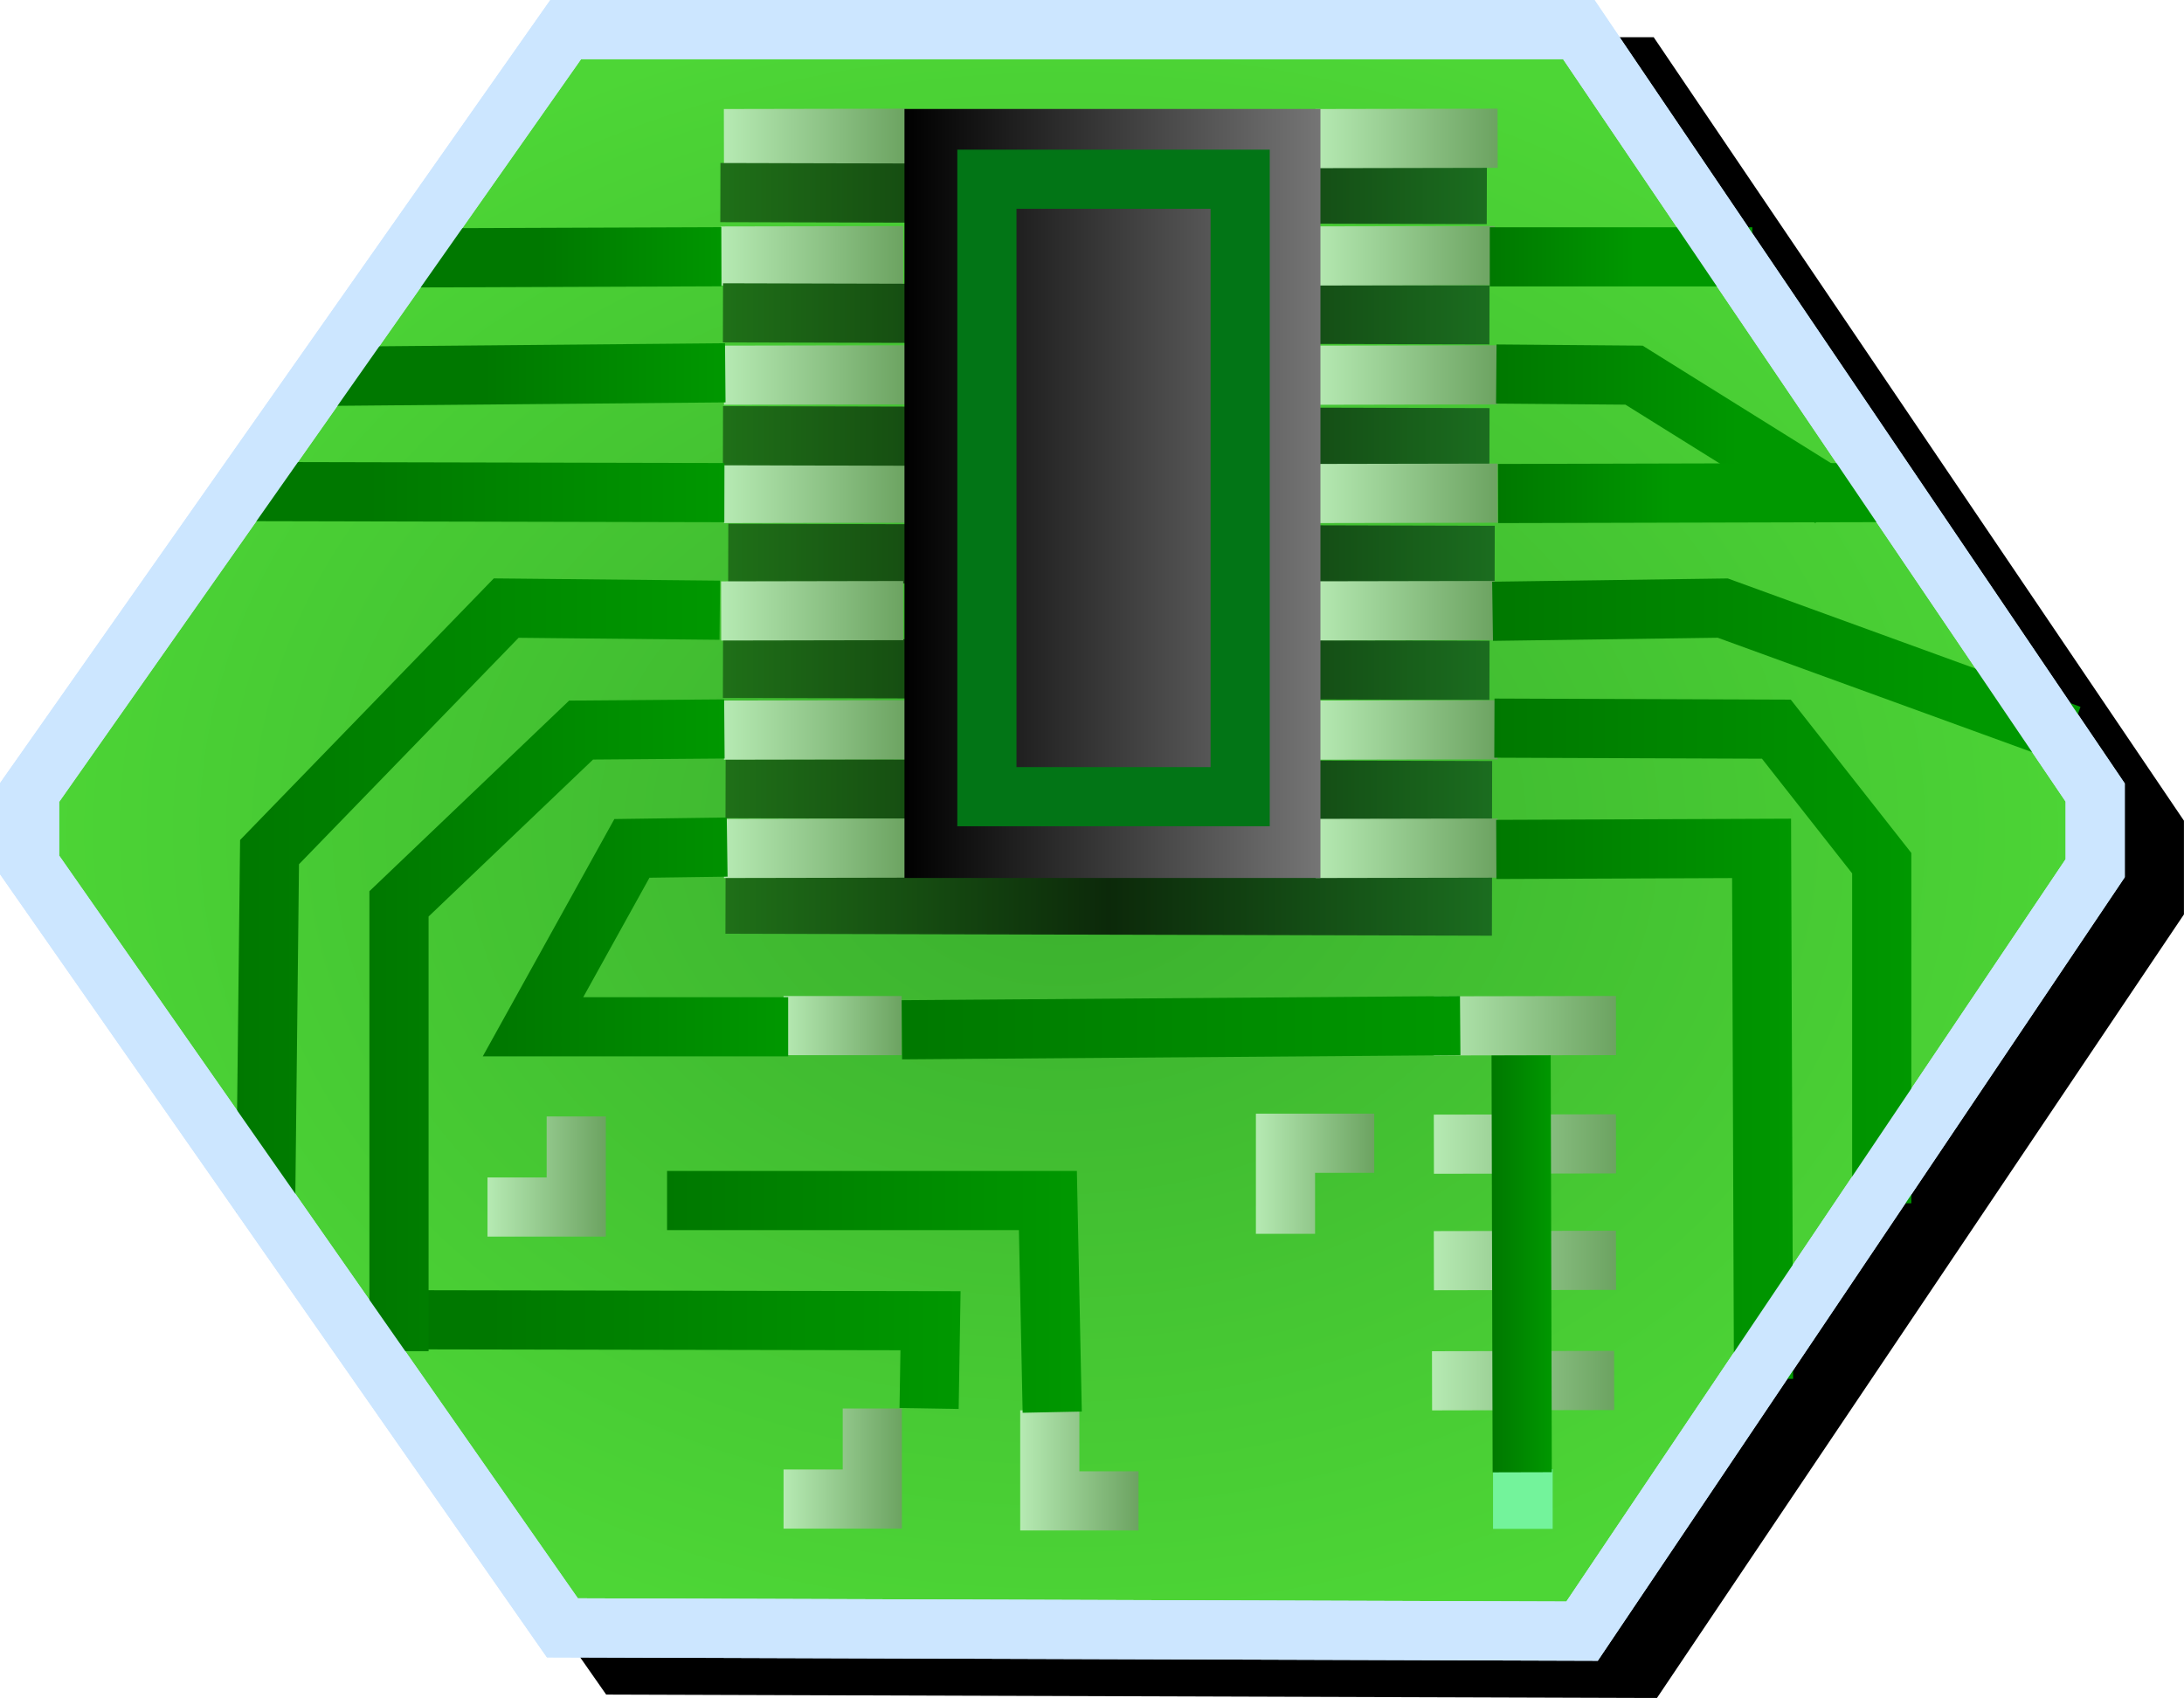 <?xml version="1.0" encoding="UTF-8" standalone="no"?>
<!-- Created with Inkscape (http://www.inkscape.org/) -->
<svg
   xmlns:dc="http://purl.org/dc/elements/1.1/"
   xmlns:cc="http://web.resource.org/cc/"
   xmlns:rdf="http://www.w3.org/1999/02/22-rdf-syntax-ns#"
   xmlns:svg="http://www.w3.org/2000/svg"
   xmlns="http://www.w3.org/2000/svg"
   xmlns:xlink="http://www.w3.org/1999/xlink"
   xmlns:sodipodi="http://sodipodi.sourceforge.net/DTD/sodipodi-0.dtd"
   xmlns:inkscape="http://www.inkscape.org/namespaces/inkscape"
   width="36.915"
   height="28.704"
   id="svg5278"
   sodipodi:version="0.32"
   inkscape:version="0.45.1"
   version="1.0"
   sodipodi:docbase="/storage/projekte/programmieren/warzone/data/base/images/icons"
   sodipodi:docname="main-research-high.svg"
   inkscape:output_extension="org.inkscape.output.svg.inkscape">
  <defs
     id="defs5280">
    <linearGradient
       id="linearGradient13750">
      <stop
         style="stop-color:#757575;stop-opacity:1;"
         offset="0"
         id="stop13752" />
      <stop
         style="stop-color:#000000;stop-opacity:1;"
         offset="1"
         id="stop13754" />
    </linearGradient>
    <linearGradient
       inkscape:collect="always"
       xlink:href="#linearGradient13750"
       id="linearGradient24321"
       gradientUnits="userSpaceOnUse"
       x1="96.075"
       y1="8.5"
       x2="89.044"
       y2="8.5"
       gradientTransform="translate(5.705e-3,28.867)" />
    <linearGradient
       inkscape:collect="always"
       xlink:href="#linearGradient17692"
       id="linearGradient24324"
       gradientUnits="userSpaceOnUse"
       x1="81.997"
       y1="20.047"
       x2="83.997"
       y2="20.047"
       gradientTransform="translate(5.705e-3,28.867)" />
    <linearGradient
       inkscape:collect="always"
       xlink:href="#linearGradient30672"
       id="linearGradient24327"
       gradientUnits="userSpaceOnUse"
       x1="99.047"
       y1="16.531"
       x2="104.062"
       y2="16.531"
       gradientTransform="translate(5.705e-3,28.867)" />
    <linearGradient
       inkscape:collect="always"
       xlink:href="#linearGradient30672"
       id="linearGradient24330"
       gradientUnits="userSpaceOnUse"
       x1="99.016"
       y1="14.797"
       x2="106.062"
       y2="14.797"
       gradientTransform="translate(5.705e-3,28.867)" />
    <linearGradient
       inkscape:collect="always"
       xlink:href="#linearGradient30672"
       id="linearGradient24333"
       gradientUnits="userSpaceOnUse"
       x1="98.984"
       y1="10.969"
       x2="106.875"
       y2="10.969"
       gradientTransform="translate(5.705e-3,28.867)" />
    <linearGradient
       inkscape:collect="always"
       xlink:href="#linearGradient30672"
       id="linearGradient24336"
       gradientUnits="userSpaceOnUse"
       x1="99.078"
       y1="8.492"
       x2="102"
       y2="8.492"
       gradientTransform="translate(5.705e-3,28.867)" />
    <linearGradient
       inkscape:collect="always"
       xlink:href="#linearGradient30672"
       id="linearGradient24339"
       gradientUnits="userSpaceOnUse"
       x1="99.047"
       y1="6.898"
       x2="103.125"
       y2="6.898"
       gradientTransform="translate(5.705e-3,28.867)" />
    <linearGradient
       inkscape:collect="always"
       xlink:href="#linearGradient30672"
       id="linearGradient24342"
       gradientUnits="userSpaceOnUse"
       x1="98.938"
       y1="4.5"
       x2="101.375"
       y2="4.5"
       gradientTransform="translate(5.705e-3,28.867)" />
    <linearGradient
       inkscape:collect="always"
       xlink:href="#linearGradient30672"
       id="linearGradient24345"
       gradientUnits="userSpaceOnUse"
       x1="81.953"
       y1="6.523"
       x2="86.016"
       y2="6.523"
       gradientTransform="translate(5.705e-3,28.867)" />
    <linearGradient
       inkscape:collect="always"
       xlink:href="#linearGradient30672"
       id="linearGradient24348"
       gradientUnits="userSpaceOnUse"
       x1="82.906"
       y1="4.508"
       x2="86.125"
       y2="4.508"
       gradientTransform="translate(5.705e-3,28.867)" />
    <linearGradient
       inkscape:collect="always"
       xlink:href="#linearGradient30672"
       id="linearGradient24351"
       gradientUnits="userSpaceOnUse"
       x1="79.984"
       y1="8.477"
       x2="86"
       y2="8.477"
       gradientTransform="translate(5.705e-3,28.867)" />
    <linearGradient
       inkscape:collect="always"
       xlink:href="#linearGradient30672"
       id="linearGradient24354"
       gradientUnits="userSpaceOnUse"
       x1="77.75"
       y1="13.625"
       x2="85.922"
       y2="13.625"
       gradientTransform="translate(5.705e-3,28.867)" />
    <linearGradient
       inkscape:collect="always"
       xlink:href="#linearGradient30672"
       id="linearGradient24357"
       gradientUnits="userSpaceOnUse"
       x1="80"
       y1="16.148"
       x2="86"
       y2="16.148"
       gradientTransform="translate(5.705e-3,28.867)" />
    <linearGradient
       inkscape:collect="always"
       xlink:href="#linearGradient30672"
       id="linearGradient24360"
       gradientUnits="userSpaceOnUse"
       x1="82.031"
       y1="22.969"
       x2="89.984"
       y2="22.969"
       gradientTransform="translate(5.705e-3,28.867)" />
    <linearGradient
       inkscape:collect="always"
       xlink:href="#linearGradient30672"
       id="linearGradient24363"
       gradientUnits="userSpaceOnUse"
       x1="85.031"
       y1="21.992"
       x2="92.031"
       y2="21.992"
       gradientTransform="translate(5.705e-3,28.867)" />
    <linearGradient
       inkscape:collect="always"
       xlink:href="#linearGradient30672"
       id="linearGradient24369"
       gradientUnits="userSpaceOnUse"
       x1="98.969"
       y1="21.523"
       x2="99.984"
       y2="21.523"
       gradientTransform="translate(5.705e-3,28.867)" />
    <linearGradient
       inkscape:collect="always"
       xlink:href="#linearGradient30672"
       id="linearGradient24372"
       gradientUnits="userSpaceOnUse"
       x1="89"
       y1="17.531"
       x2="98.438"
       y2="17.531"
       gradientTransform="translate(5.705e-3,28.867)" />
    <linearGradient
       id="linearGradient30672">
      <stop
         id="stop30674"
         offset="0"
         style="stop-color:#007800;stop-opacity:1;" />
      <stop
         id="stop30676"
         offset="1"
         style="stop-color:#009800;stop-opacity:1;" />
    </linearGradient>
    <linearGradient
       inkscape:collect="always"
       xlink:href="#linearGradient30672"
       id="linearGradient24375"
       gradientUnits="userSpaceOnUse"
       x1="82.266"
       y1="16"
       x2="87.078"
       y2="16"
       gradientTransform="translate(5.705e-3,28.867)" />
    <linearGradient
       inkscape:collect="always"
       xlink:href="#linearGradient17692"
       id="linearGradient24378"
       gradientUnits="userSpaceOnUse"
       x1="87"
       y1="17.496"
       x2="88.996"
       y2="17.496"
       gradientTransform="translate(5.705e-3,28.867)" />
    <linearGradient
       inkscape:collect="always"
       xlink:href="#linearGradient17692"
       id="linearGradient24381"
       gradientUnits="userSpaceOnUse"
       x1="94.984"
       y1="20"
       x2="96.984"
       y2="20"
       gradientTransform="translate(5.705e-3,28.867)" />
    <linearGradient
       inkscape:collect="always"
       xlink:href="#linearGradient17692"
       id="linearGradient24384"
       gradientUnits="userSpaceOnUse"
       x1="91"
       y1="25.016"
       x2="93"
       y2="25.016"
       gradientTransform="translate(5.705e-3,28.867)" />
    <linearGradient
       inkscape:collect="always"
       xlink:href="#linearGradient17692"
       id="linearGradient24387"
       gradientUnits="userSpaceOnUse"
       x1="87"
       y1="24.984"
       x2="89"
       y2="24.984"
       gradientTransform="translate(5.705e-3,28.867)" />
    <linearGradient
       inkscape:collect="always"
       xlink:href="#linearGradient17692"
       id="linearGradient24391"
       gradientUnits="userSpaceOnUse"
       x1="97.961"
       y1="23.498"
       x2="101.039"
       y2="23.498"
       gradientTransform="translate(5.705e-3,28.867)" />
    <linearGradient
       inkscape:collect="always"
       xlink:href="#linearGradient17692"
       id="linearGradient24394"
       gradientUnits="userSpaceOnUse"
       x1="97.992"
       y1="21.467"
       x2="101.07"
       y2="21.467"
       gradientTransform="translate(5.705e-3,28.867)" />
    <linearGradient
       inkscape:collect="always"
       xlink:href="#linearGradient17692"
       id="linearGradient24397"
       gradientUnits="userSpaceOnUse"
       x1="97.992"
       y1="19.498"
       x2="101.07"
       y2="19.498"
       gradientTransform="translate(5.705e-3,28.867)" />
    <linearGradient
       inkscape:collect="always"
       xlink:href="#linearGradient17692"
       id="linearGradient24400"
       gradientUnits="userSpaceOnUse"
       x1="97.992"
       y1="17.498"
       x2="101.07"
       y2="17.498"
       gradientTransform="translate(5.705e-3,28.867)" />
    <linearGradient
       inkscape:collect="always"
       xlink:href="#linearGradient17692"
       id="linearGradient23024"
       gradientUnits="userSpaceOnUse"
       x1="95.992"
       y1="14.498"
       x2="99.07"
       y2="14.498" />
    <linearGradient
       inkscape:collect="always"
       xlink:href="#linearGradient17692"
       id="linearGradient23022"
       gradientUnits="userSpaceOnUse"
       x1="95.992"
       y1="12.498"
       x2="99.07"
       y2="12.498" />
    <linearGradient
       inkscape:collect="always"
       xlink:href="#linearGradient17692"
       id="linearGradient23020"
       gradientUnits="userSpaceOnUse"
       x1="95.945"
       y1="10.482"
       x2="99.023"
       y2="10.482" />
    <linearGradient
       inkscape:collect="always"
       xlink:href="#linearGradient17692"
       id="linearGradient23018"
       gradientUnits="userSpaceOnUse"
       x1="95.992"
       y1="8.498"
       x2="99.07"
       y2="8.498" />
    <linearGradient
       inkscape:collect="always"
       xlink:href="#linearGradient17692"
       id="linearGradient23016"
       gradientUnits="userSpaceOnUse"
       x1="95.992"
       y1="6.498"
       x2="99.07"
       y2="6.498" />
    <linearGradient
       inkscape:collect="always"
       xlink:href="#linearGradient17692"
       id="linearGradient23014"
       gradientUnits="userSpaceOnUse"
       x1="95.945"
       y1="4.482"
       x2="99.023"
       y2="4.482" />
    <linearGradient
       inkscape:collect="always"
       xlink:href="#linearGradient17692"
       id="linearGradient23012"
       gradientUnits="userSpaceOnUse"
       x1="95.992"
       y1="2.498"
       x2="99.07"
       y2="2.498" />
    <linearGradient
       inkscape:collect="always"
       xlink:href="#linearGradient17692"
       id="linearGradient24411"
       gradientUnits="userSpaceOnUse"
       x1="85.992"
       y1="14.498"
       x2="89.07"
       y2="14.498"
       gradientTransform="translate(5.705e-3,28.867)" />
    <linearGradient
       inkscape:collect="always"
       xlink:href="#linearGradient31675"
       id="linearGradient31673"
       x1="85.938"
       y1="32.297"
       x2="98.893"
       y2="32.297"
       gradientUnits="userSpaceOnUse" />
    <linearGradient
       inkscape:collect="always"
       xlink:href="#linearGradient17692"
       id="linearGradient31663"
       x1="85.998"
       y1="41.365"
       x2="89.076"
       y2="41.365"
       gradientUnits="userSpaceOnUse" />
    <linearGradient
       inkscape:collect="always"
       xlink:href="#linearGradient31675"
       id="linearGradient31671"
       x1="85.982"
       y1="34.33"
       x2="98.938"
       y2="34.33"
       gradientUnits="userSpaceOnUse" />
    <linearGradient
       inkscape:collect="always"
       xlink:href="#linearGradient17692"
       id="linearGradient24423"
       gradientUnits="userSpaceOnUse"
       x1="85.945"
       y1="10.482"
       x2="89.023"
       y2="10.482"
       gradientTransform="translate(5.705e-3,28.867)" />
    <linearGradient
       inkscape:collect="always"
       xlink:href="#linearGradient31675"
       id="linearGradient31669"
       x1="85.982"
       y1="36.407"
       x2="98.938"
       y2="36.407"
       gradientUnits="userSpaceOnUse" />
    <linearGradient
       inkscape:collect="always"
       xlink:href="#linearGradient17692"
       id="linearGradient24429"
       gradientUnits="userSpaceOnUse"
       x1="85.992"
       y1="8.498"
       x2="89.07"
       y2="8.498"
       gradientTransform="translate(5.705e-3,28.867)" />
    <linearGradient
       inkscape:collect="always"
       xlink:href="#linearGradient31675"
       id="linearGradient31667"
       x1="86.071"
       y1="38.396"
       x2="99.026"
       y2="38.396"
       gradientUnits="userSpaceOnUse" />
    <linearGradient
       inkscape:collect="always"
       xlink:href="#linearGradient17692"
       id="linearGradient24435"
       gradientUnits="userSpaceOnUse"
       x1="85.992"
       y1="6.498"
       x2="89.07"
       y2="6.498"
       gradientTransform="translate(5.705e-3,28.867)" />
    <linearGradient
       inkscape:collect="always"
       xlink:href="#linearGradient31675"
       id="linearGradient31665"
       x1="85.982"
       y1="40.341"
       x2="98.938"
       y2="40.341"
       gradientUnits="userSpaceOnUse" />
    <linearGradient
       inkscape:collect="always"
       xlink:href="#linearGradient17692"
       id="linearGradient24442"
       gradientUnits="userSpaceOnUse"
       x1="85.945"
       y1="4.482"
       x2="89.023"
       y2="4.482"
       gradientTransform="translate(5.705e-3,28.867)" />
    <linearGradient
       inkscape:collect="always"
       xlink:href="#linearGradient31675"
       id="linearGradient24445"
       gradientUnits="userSpaceOnUse"
       gradientTransform="translate(7.2754165e-3,26.915)"
       x1="86.019"
       y1="15.459"
       x2="98.975"
       y2="15.459" />
    <linearGradient
       id="linearGradient17692">
      <stop
         id="stop17694"
         offset="0"
         style="stop-color:#b6eab3;stop-opacity:1;" />
      <stop
         id="stop17696"
         offset="1"
         style="stop-color:#6ca361;stop-opacity:1;" />
    </linearGradient>
    <linearGradient
       inkscape:collect="always"
       xlink:href="#linearGradient17692"
       id="linearGradient24448"
       gradientUnits="userSpaceOnUse"
       x1="85.992"
       y1="2.498"
       x2="89.07"
       y2="2.498"
       gradientTransform="translate(5.705e-3,28.867)" />
    <linearGradient
       id="linearGradient31675">
      <stop
         id="stop31677"
         offset="0"
         style="stop-color:#1f7018;stop-opacity:1;" />
      <stop
         style="stop-color:#0c290a;stop-opacity:1;"
         offset="0.5"
         id="stop31679" />
      <stop
         id="stop31681"
         offset="1"
         style="stop-color:#1b6d1f;stop-opacity:1;" />
    </linearGradient>
    <linearGradient
       inkscape:collect="always"
       xlink:href="#linearGradient31675"
       id="linearGradient31661"
       x1="86.025"
       y1="44.326"
       x2="98.98"
       y2="44.326"
       gradientUnits="userSpaceOnUse" />
    <linearGradient
       id="linearGradient29697">
      <stop
         style="stop-color:#3aae2e;stop-opacity:1;"
         offset="0"
         id="stop29699" />
      <stop
         style="stop-color:#4dd636;stop-opacity:1;"
         offset="1"
         id="stop29701" />
    </linearGradient>
    <radialGradient
       inkscape:collect="always"
       xlink:href="#linearGradient29697"
       id="radialGradient24454"
       gradientUnits="userSpaceOnUse"
       gradientTransform="matrix(1,0,0,0.782,-37.682,31.917)"
       cx="129.401"
       cy="14.258"
       fx="129.401"
       fy="14.258"
       r="17.957" />
    <linearGradient
       id="linearGradient10765">
      <stop
         style="stop-color:#004000;stop-opacity:1;"
         offset="0"
         id="stop10767" />
      <stop
         style="stop-color:#002e00;stop-opacity:1;"
         offset="1"
         id="stop10769" />
    </linearGradient>
    <linearGradient
       inkscape:collect="always"
       xlink:href="#linearGradient10765"
       id="linearGradient24366"
       gradientUnits="userSpaceOnUse"
       x1="93"
       y1="22.531"
       x2="94.992"
       y2="22.531"
       gradientTransform="translate(5.705e-3,28.867)" />
  </defs>
  <sodipodi:namedview
     id="base"
     pagecolor="#ffffff"
     bordercolor="#666666"
     borderopacity="1.0"
     inkscape:pageopacity="0.0"
     inkscape:pageshadow="2"
     inkscape:zoom="5.6"
     inkscape:cx="50.722016"
     inkscape:cy="31.972093"
     inkscape:document-units="px"
     inkscape:current-layer="layer1"
     inkscape:window-width="910"
     inkscape:window-height="627"
     inkscape:window-x="0"
     inkscape:window-y="25" />
  <g
     inkscape:label="Ebene 1"
     inkscape:groupmode="layer"
     id="layer1"
     transform="translate(-758.686,-775.153)">
    <g
       id="g5094"
       transform="translate(684.924,746.128)">
      <path
         sodipodi:nodetypes="ccccccccc"
         id="path25429"
         d="M 84.324,30.154 L 101.448,30.154 L 110.176,43.052 L 110.176,44.331 L 101.503,57.229 L 84.269,57.173 L 75.262,44.275 L 75.262,43.052 L 84.324,30.154 z "
         style="fill:#000000;fill-opacity:1;fill-rule:evenodd;stroke:#000000;stroke-width:1px;stroke-linecap:butt;stroke-linejoin:miter;stroke-opacity:1" />
      <path
         sodipodi:nodetypes="ccc"
         id="path22946"
         d="M 94.498,48.367 L 93.568,48.367 L 93.506,55.648"
         style="fill:none;fill-rule:evenodd;stroke:url(#linearGradient24366);stroke-width:1px;stroke-linecap:square;stroke-linejoin:miter;stroke-opacity:1" />
      <path
         style="fill:url(#radialGradient24454);fill-opacity:1;fill-rule:evenodd;stroke:#cce6ff;stroke-width:1px;stroke-linecap:butt;stroke-linejoin:miter;stroke-opacity:1"
         d="M 83.324,29.525 L 100.447,29.525 L 109.176,42.423 L 109.176,43.702 L 100.503,56.6 L 83.268,56.544 L 74.262,43.646 L 74.262,42.423 L 83.324,29.525 z "
         id="path22876"
         sodipodi:nodetypes="ccccccccc" />
      <g
         id="g25696">
        <path
           style="fill:none;fill-rule:evenodd;stroke:url(#linearGradient31661);stroke-width:1px;stroke-linecap:square;stroke-linejoin:miter;stroke-opacity:1"
           d="M 86.525,44.311 L 98.48,44.342"
           id="path22878"
           sodipodi:nodetypes="cc" />
        <path
           style="fill:#73f39b;fill-opacity:1;fill-rule:evenodd;stroke:url(#linearGradient24448);stroke-width:1px;stroke-linecap:square;stroke-linejoin:miter;stroke-opacity:1"
           d="M 88.576,31.363 L 86.498,31.367"
           id="path22880"
           sodipodi:nodetypes="cc" />
        <path
           style="fill:none;fill-rule:evenodd;stroke:url(#linearGradient24445);stroke-width:1px;stroke-linecap:square;stroke-linejoin:miter;stroke-opacity:1"
           d="M 86.526,42.358 L 98.482,42.389"
           id="path22882"
           sodipodi:nodetypes="cc" />
        <path
           sodipodi:nodetypes="cc"
           id="path22884"
           d="M 88.529,33.348 L 86.451,33.352"
           style="fill:#73f39b;fill-opacity:1;fill-rule:evenodd;stroke:url(#linearGradient24442);stroke-width:1px;stroke-linecap:square;stroke-linejoin:miter;stroke-opacity:1" />
        <path
           style="fill:none;fill-rule:evenodd;stroke:url(#linearGradient31665);stroke-width:1px;stroke-linecap:square;stroke-linejoin:miter;stroke-opacity:1"
           d="M 86.482,40.325 L 98.438,40.356"
           id="path22886"
           sodipodi:nodetypes="cc" />
        <path
           style="fill:#73f39b;fill-opacity:1;fill-rule:evenodd;stroke:url(#linearGradient24435);stroke-width:1px;stroke-linecap:square;stroke-linejoin:miter;stroke-opacity:1"
           d="M 88.576,35.363 L 86.498,35.367"
           id="path22888"
           sodipodi:nodetypes="cc" />
        <path
           style="fill:none;fill-rule:evenodd;stroke:url(#linearGradient31667);stroke-width:1px;stroke-linecap:square;stroke-linejoin:miter;stroke-opacity:1"
           d="M 86.571,38.381 L 98.526,38.412"
           id="path22890"
           sodipodi:nodetypes="cc" />
        <path
           sodipodi:nodetypes="cc"
           id="path22892"
           d="M 88.576,37.363 L 86.498,37.367"
           style="fill:#73f39b;fill-opacity:1;fill-rule:evenodd;stroke:url(#linearGradient24429);stroke-width:1px;stroke-linecap:square;stroke-linejoin:miter;stroke-opacity:1" />
        <path
           style="fill:none;fill-rule:evenodd;stroke:url(#linearGradient31669);stroke-width:1px;stroke-linecap:square;stroke-linejoin:miter;stroke-opacity:1"
           d="M 86.482,36.392 L 98.438,36.423"
           id="path22894"
           sodipodi:nodetypes="cc" />
        <path
           style="fill:#73f39b;fill-opacity:1;fill-rule:evenodd;stroke:url(#linearGradient24423);stroke-width:1px;stroke-linecap:square;stroke-linejoin:miter;stroke-opacity:1"
           d="M 88.529,39.348 L 86.451,39.352"
           id="path22896"
           sodipodi:nodetypes="cc" />
        <path
           style="fill:none;fill-rule:evenodd;stroke:url(#linearGradient31671);stroke-width:1px;stroke-linecap:square;stroke-linejoin:miter;stroke-opacity:1"
           d="M 86.482,34.315 L 98.438,34.346"
           id="path22898"
           sodipodi:nodetypes="cc" />
        <path
           sodipodi:nodetypes="cc"
           id="path22900"
           d="M 88.576,41.363 L 86.498,41.367"
           style="fill:#73f39b;fill-opacity:1;fill-rule:evenodd;stroke:url(#linearGradient31663);stroke-width:1px;stroke-linecap:square;stroke-linejoin:miter;stroke-opacity:1" />
        <path
           style="fill:none;fill-rule:evenodd;stroke:url(#linearGradient31673);stroke-width:1px;stroke-linecap:square;stroke-linejoin:miter;stroke-opacity:1"
           d="M 86.438,32.282 L 98.393,32.313"
           id="path22902"
           sodipodi:nodetypes="cc" />
        <path
           style="fill:#73f39b;fill-opacity:1;fill-rule:evenodd;stroke:url(#linearGradient24411);stroke-width:1px;stroke-linecap:square;stroke-linejoin:miter;stroke-opacity:1"
           d="M 88.576,43.363 L 86.498,43.367"
           id="path22904"
           sodipodi:nodetypes="cc" />
        <g
           id="g22906"
           style="fill:none;fill-opacity:1"
           transform="translate(5.705e-3,28.867)">
          <path
             style="fill:none;fill-opacity:1;fill-rule:evenodd;stroke:url(#linearGradient23012);stroke-width:1px;stroke-linecap:square;stroke-linejoin:miter;stroke-opacity:1"
             d="M 98.57,2.496 L 96.492,2.5"
             id="path22908"
             sodipodi:nodetypes="cc" />
          <path
             sodipodi:nodetypes="cc"
             id="path22910"
             d="M 98.523,4.48 L 96.445,4.484"
             style="fill:none;fill-opacity:1;fill-rule:evenodd;stroke:url(#linearGradient23014);stroke-width:1px;stroke-linecap:square;stroke-linejoin:miter;stroke-opacity:1" />
          <path
             style="fill:none;fill-opacity:1;fill-rule:evenodd;stroke:url(#linearGradient23016);stroke-width:1px;stroke-linecap:square;stroke-linejoin:miter;stroke-opacity:1"
             d="M 98.57,6.496 L 96.492,6.5"
             id="path22912"
             sodipodi:nodetypes="cc" />
          <path
             sodipodi:nodetypes="cc"
             id="path22914"
             d="M 98.57,8.496 L 96.492,8.5"
             style="fill:none;fill-opacity:1;fill-rule:evenodd;stroke:url(#linearGradient23018);stroke-width:1px;stroke-linecap:square;stroke-linejoin:miter;stroke-opacity:1" />
          <path
             style="fill:none;fill-opacity:1;fill-rule:evenodd;stroke:url(#linearGradient23020);stroke-width:1px;stroke-linecap:square;stroke-linejoin:miter;stroke-opacity:1"
             d="M 98.523,10.48 L 96.445,10.484"
             id="path22916"
             sodipodi:nodetypes="cc" />
          <path
             sodipodi:nodetypes="cc"
             id="path22918"
             d="M 98.57,12.496 L 96.492,12.5"
             style="fill:none;fill-opacity:1;fill-rule:evenodd;stroke:url(#linearGradient23022);stroke-width:1px;stroke-linecap:square;stroke-linejoin:miter;stroke-opacity:1" />
          <path
             style="fill:none;fill-opacity:1;fill-rule:evenodd;stroke:url(#linearGradient23024);stroke-width:1px;stroke-linecap:square;stroke-linejoin:miter;stroke-opacity:1"
             d="M 98.57,14.496 L 96.492,14.5"
             id="path22920"
             sodipodi:nodetypes="cc" />
        </g>
        <path
           sodipodi:nodetypes="cc"
           id="path22922"
           d="M 100.576,46.363 L 98.498,46.367"
           style="fill:none;fill-opacity:1;fill-rule:evenodd;stroke:url(#linearGradient24400);stroke-width:1px;stroke-linecap:square;stroke-linejoin:miter;stroke-opacity:1" />
        <path
           style="fill:none;fill-opacity:1;fill-rule:evenodd;stroke:url(#linearGradient24397);stroke-width:1px;stroke-linecap:square;stroke-linejoin:miter;stroke-opacity:1"
           d="M 100.576,48.363 L 98.498,48.367"
           id="path22924"
           sodipodi:nodetypes="cc" />
        <path
           sodipodi:nodetypes="cc"
           id="path22926"
           d="M 100.576,50.332 L 98.498,50.336"
           style="fill:none;fill-opacity:1;fill-rule:evenodd;stroke:url(#linearGradient24394);stroke-width:1px;stroke-linecap:square;stroke-linejoin:miter;stroke-opacity:1" />
        <path
           style="fill:none;fill-opacity:1;fill-rule:evenodd;stroke:url(#linearGradient24391);stroke-width:1px;stroke-linecap:square;stroke-linejoin:miter;stroke-opacity:1"
           d="M 100.545,52.363 L 98.467,52.367"
           id="path22928"
           sodipodi:nodetypes="cc" />
        <rect
           style="fill:#73f39b;fill-opacity:1;fill-rule:evenodd;stroke:none;stroke-width:3;stroke-linecap:square;stroke-linejoin:miter;stroke-miterlimit:4;stroke-dasharray:none;stroke-dashoffset:0;stroke-opacity:1"
           id="rect22930"
           width="1.008"
           height="1.008"
           x="98.998"
           y="53.863" />
        <path
           style="fill:none;fill-opacity:1;fill-rule:evenodd;stroke:url(#linearGradient24387);stroke-width:1px;stroke-linecap:square;stroke-linejoin:miter;stroke-opacity:1"
           d="M 88.506,53.336 L 88.506,54.367 L 87.506,54.367"
           id="path22932"
           sodipodi:nodetypes="ccc" />
        <path
           sodipodi:nodetypes="ccc"
           id="path22934"
           d="M 91.506,53.367 L 91.506,54.398 L 92.506,54.398"
           style="fill:none;fill-opacity:1;fill-rule:evenodd;stroke:url(#linearGradient24384);stroke-width:1px;stroke-linecap:square;stroke-linejoin:miter;stroke-opacity:1" />
        <path
           style="fill:none;fill-opacity:1;fill-rule:evenodd;stroke:url(#linearGradient24381);stroke-width:1px;stroke-linecap:square;stroke-linejoin:miter;stroke-opacity:1"
           d="M 95.49,49.383 L 95.49,48.352 L 96.49,48.352"
           id="path22936"
           sodipodi:nodetypes="ccc" />
        <path
           style="fill:none;fill-opacity:1;fill-rule:evenodd;stroke:url(#linearGradient24378);stroke-width:1px;stroke-linecap:square;stroke-linejoin:miter;stroke-opacity:1"
           d="M 87.506,46.363 L 88.502,46.363"
           id="path22938"
           sodipodi:nodetypes="cc" />
        <path
           style="fill:none;fill-opacity:1;fill-rule:evenodd;stroke:url(#linearGradient24375);stroke-width:1px;stroke-linecap:square;stroke-linejoin:miter;stroke-opacity:1"
           d="M 85.553,43.352 L 84.443,43.367 L 82.771,46.383 L 86.584,46.383"
           id="path22940"
           sodipodi:nodetypes="cccc" />
        <path
           style="fill:none;fill-rule:evenodd;stroke:url(#linearGradient24372);stroke-width:1px;stroke-linecap:square;stroke-linejoin:miter;stroke-opacity:1"
           d="M 89.506,46.43 L 97.943,46.367"
           id="path22942" />
        <path
           style="fill:none;fill-rule:evenodd;stroke:url(#linearGradient24369);stroke-width:1px;stroke-linecap:square;stroke-linejoin:miter;stroke-opacity:1"
           d="M 99.474,47.367 L 99.49,53.414"
           id="path22944"
           sodipodi:nodetypes="cc" />
        <path
           style="fill:none;fill-rule:evenodd;stroke:url(#linearGradient24363);stroke-width:1px;stroke-linecap:square;stroke-linejoin:miter;stroke-opacity:1"
           d="M 85.537,49.32 L 91.474,49.32 L 91.537,52.398"
           id="path22948"
           sodipodi:nodetypes="ccc" />
        <path
           style="fill:none;fill-rule:evenodd;stroke:url(#linearGradient24360);stroke-width:1px;stroke-linecap:square;stroke-linejoin:miter;stroke-opacity:1"
           d="M 80.631,51.336 L 89.49,51.352 L 89.474,52.336"
           id="path22950"
           sodipodi:nodetypes="ccc" />
        <path
           style="fill:none;fill-opacity:1;fill-rule:evenodd;stroke:url(#linearGradient24357);stroke-width:1px;stroke-linecap:square;stroke-linejoin:miter;stroke-opacity:1"
           d="M 85.506,41.352 L 83.584,41.367 L 80.506,44.305 L 80.506,51.367"
           id="path22952"
           sodipodi:nodetypes="cccc" />
        <path
           style="fill:none;fill-opacity:1;fill-rule:evenodd;stroke:url(#linearGradient24354);stroke-width:1px;stroke-linecap:square;stroke-linejoin:miter;stroke-opacity:1"
           d="M 85.428,39.336 L 82.318,39.305 L 78.318,43.43 L 78.256,49.023"
           id="path22954"
           sodipodi:nodetypes="cccc" />
        <path
           style="fill:none;fill-opacity:1;fill-rule:evenodd;stroke:url(#linearGradient24351);stroke-width:1px;stroke-linecap:square;stroke-linejoin:miter;stroke-opacity:1"
           d="M 85.506,37.352 L 78.334,37.336"
           id="path22956"
           sodipodi:nodetypes="cc" />
        <path
           style="fill:none;fill-opacity:1;fill-rule:evenodd;stroke:url(#linearGradient24348);stroke-width:1px;stroke-linecap:square;stroke-linejoin:miter;stroke-opacity:1"
           d="M 85.454,33.367 L 81.162,33.383"
           id="path22958"
           sodipodi:nodetypes="cc" />
        <path
           style="fill:none;fill-opacity:1;fill-rule:evenodd;stroke:url(#linearGradient24345);stroke-width:1px;stroke-linecap:square;stroke-linejoin:miter;stroke-opacity:1"
           d="M 85.521,35.332 L 79.74,35.383"
           id="path22960"
           sodipodi:nodetypes="cc" />
        <path
           style="fill:none;fill-opacity:1;fill-rule:evenodd;stroke:url(#linearGradient24342);stroke-width:1px;stroke-linecap:square;stroke-linejoin:miter;stroke-opacity:1"
           d="M 99.443,33.367 L 102.881,33.367"
           id="path22962"
           sodipodi:nodetypes="cc" />
        <path
           style="fill:none;fill-opacity:1;fill-rule:evenodd;stroke:url(#linearGradient24339);stroke-width:1px;stroke-linecap:square;stroke-linejoin:miter;stroke-opacity:1"
           d="M 99.553,35.352 L 101.381,35.367 L 104.287,37.18"
           id="path22964"
           sodipodi:nodetypes="ccc" />
        <path
           style="fill:none;fill-opacity:1;fill-rule:evenodd;stroke:url(#linearGradient24336);stroke-width:1px;stroke-linecap:square;stroke-linejoin:miter;stroke-opacity:1"
           d="M 99.584,37.367 L 105.474,37.352"
           id="path22966"
           sodipodi:nodetypes="cc" />
        <path
           style="fill:none;fill-opacity:1;fill-rule:evenodd;stroke:url(#linearGradient24333);stroke-width:1px;stroke-linecap:square;stroke-linejoin:miter;stroke-opacity:1"
           d="M 99.49,39.352 L 102.881,39.305 L 108.287,41.273"
           id="path22968"
           sodipodi:nodetypes="ccc" />
        <path
           style="fill:none;fill-opacity:1;fill-rule:evenodd;stroke:url(#linearGradient24330);stroke-width:1px;stroke-linecap:square;stroke-linejoin:miter;stroke-opacity:1"
           d="M 99.521,41.336 L 103.787,41.352 L 105.568,43.617 L 105.568,48.867"
           id="path22970"
           sodipodi:nodetypes="cccc" />
        <path
           style="fill:none;fill-opacity:1;fill-rule:evenodd;stroke:url(#linearGradient24327);stroke-width:1px;stroke-linecap:square;stroke-linejoin:miter;stroke-opacity:1"
           d="M 99.553,43.383 L 103.537,43.367 L 103.568,51.836"
           id="path22972"
           sodipodi:nodetypes="ccc" />
        <path
           style="fill:none;fill-opacity:1;fill-rule:evenodd;stroke:url(#linearGradient24324);stroke-width:1px;stroke-linecap:square;stroke-linejoin:miter;stroke-opacity:1"
           d="M 83.502,48.399 L 83.502,49.43 L 82.502,49.43"
           id="path22974"
           sodipodi:nodetypes="ccc" />
        <rect
           style="fill:url(#linearGradient24321);fill-opacity:1;fill-rule:evenodd;stroke:none;stroke-width:1;stroke-linecap:square;stroke-linejoin:miter;stroke-miterlimit:4;stroke-dasharray:none;stroke-dashoffset:0;stroke-opacity:1"
           id="rect22976"
           width="7.031"
           height="13"
           x="89.05"
           y="30.867" />
        <rect
           style="opacity:1;fill:none;fill-opacity:1;fill-rule:evenodd;stroke:#027516;stroke-width:1;stroke-linecap:square;stroke-linejoin:miter;stroke-miterlimit:4;stroke-dasharray:none;stroke-dashoffset:0;stroke-opacity:1"
           id="rect22978"
           width="4.281"
           height="10.438"
           x="90.443"
           y="32.055" />
      </g>
      <path
         sodipodi:nodetypes="ccccccccc"
         id="path26788"
         d="M 83.324,29.525 L 100.447,29.525 L 109.176,42.423 L 109.176,43.702 L 100.503,56.6 L 83.268,56.544 L 74.262,43.646 L 74.262,42.423 L 83.324,29.525 z "
         style="fill:none;fill-opacity:1;fill-rule:evenodd;stroke:#cce6ff;stroke-width:1px;stroke-linecap:butt;stroke-linejoin:miter;stroke-opacity:1" />
    </g>
  </g>
</svg>
